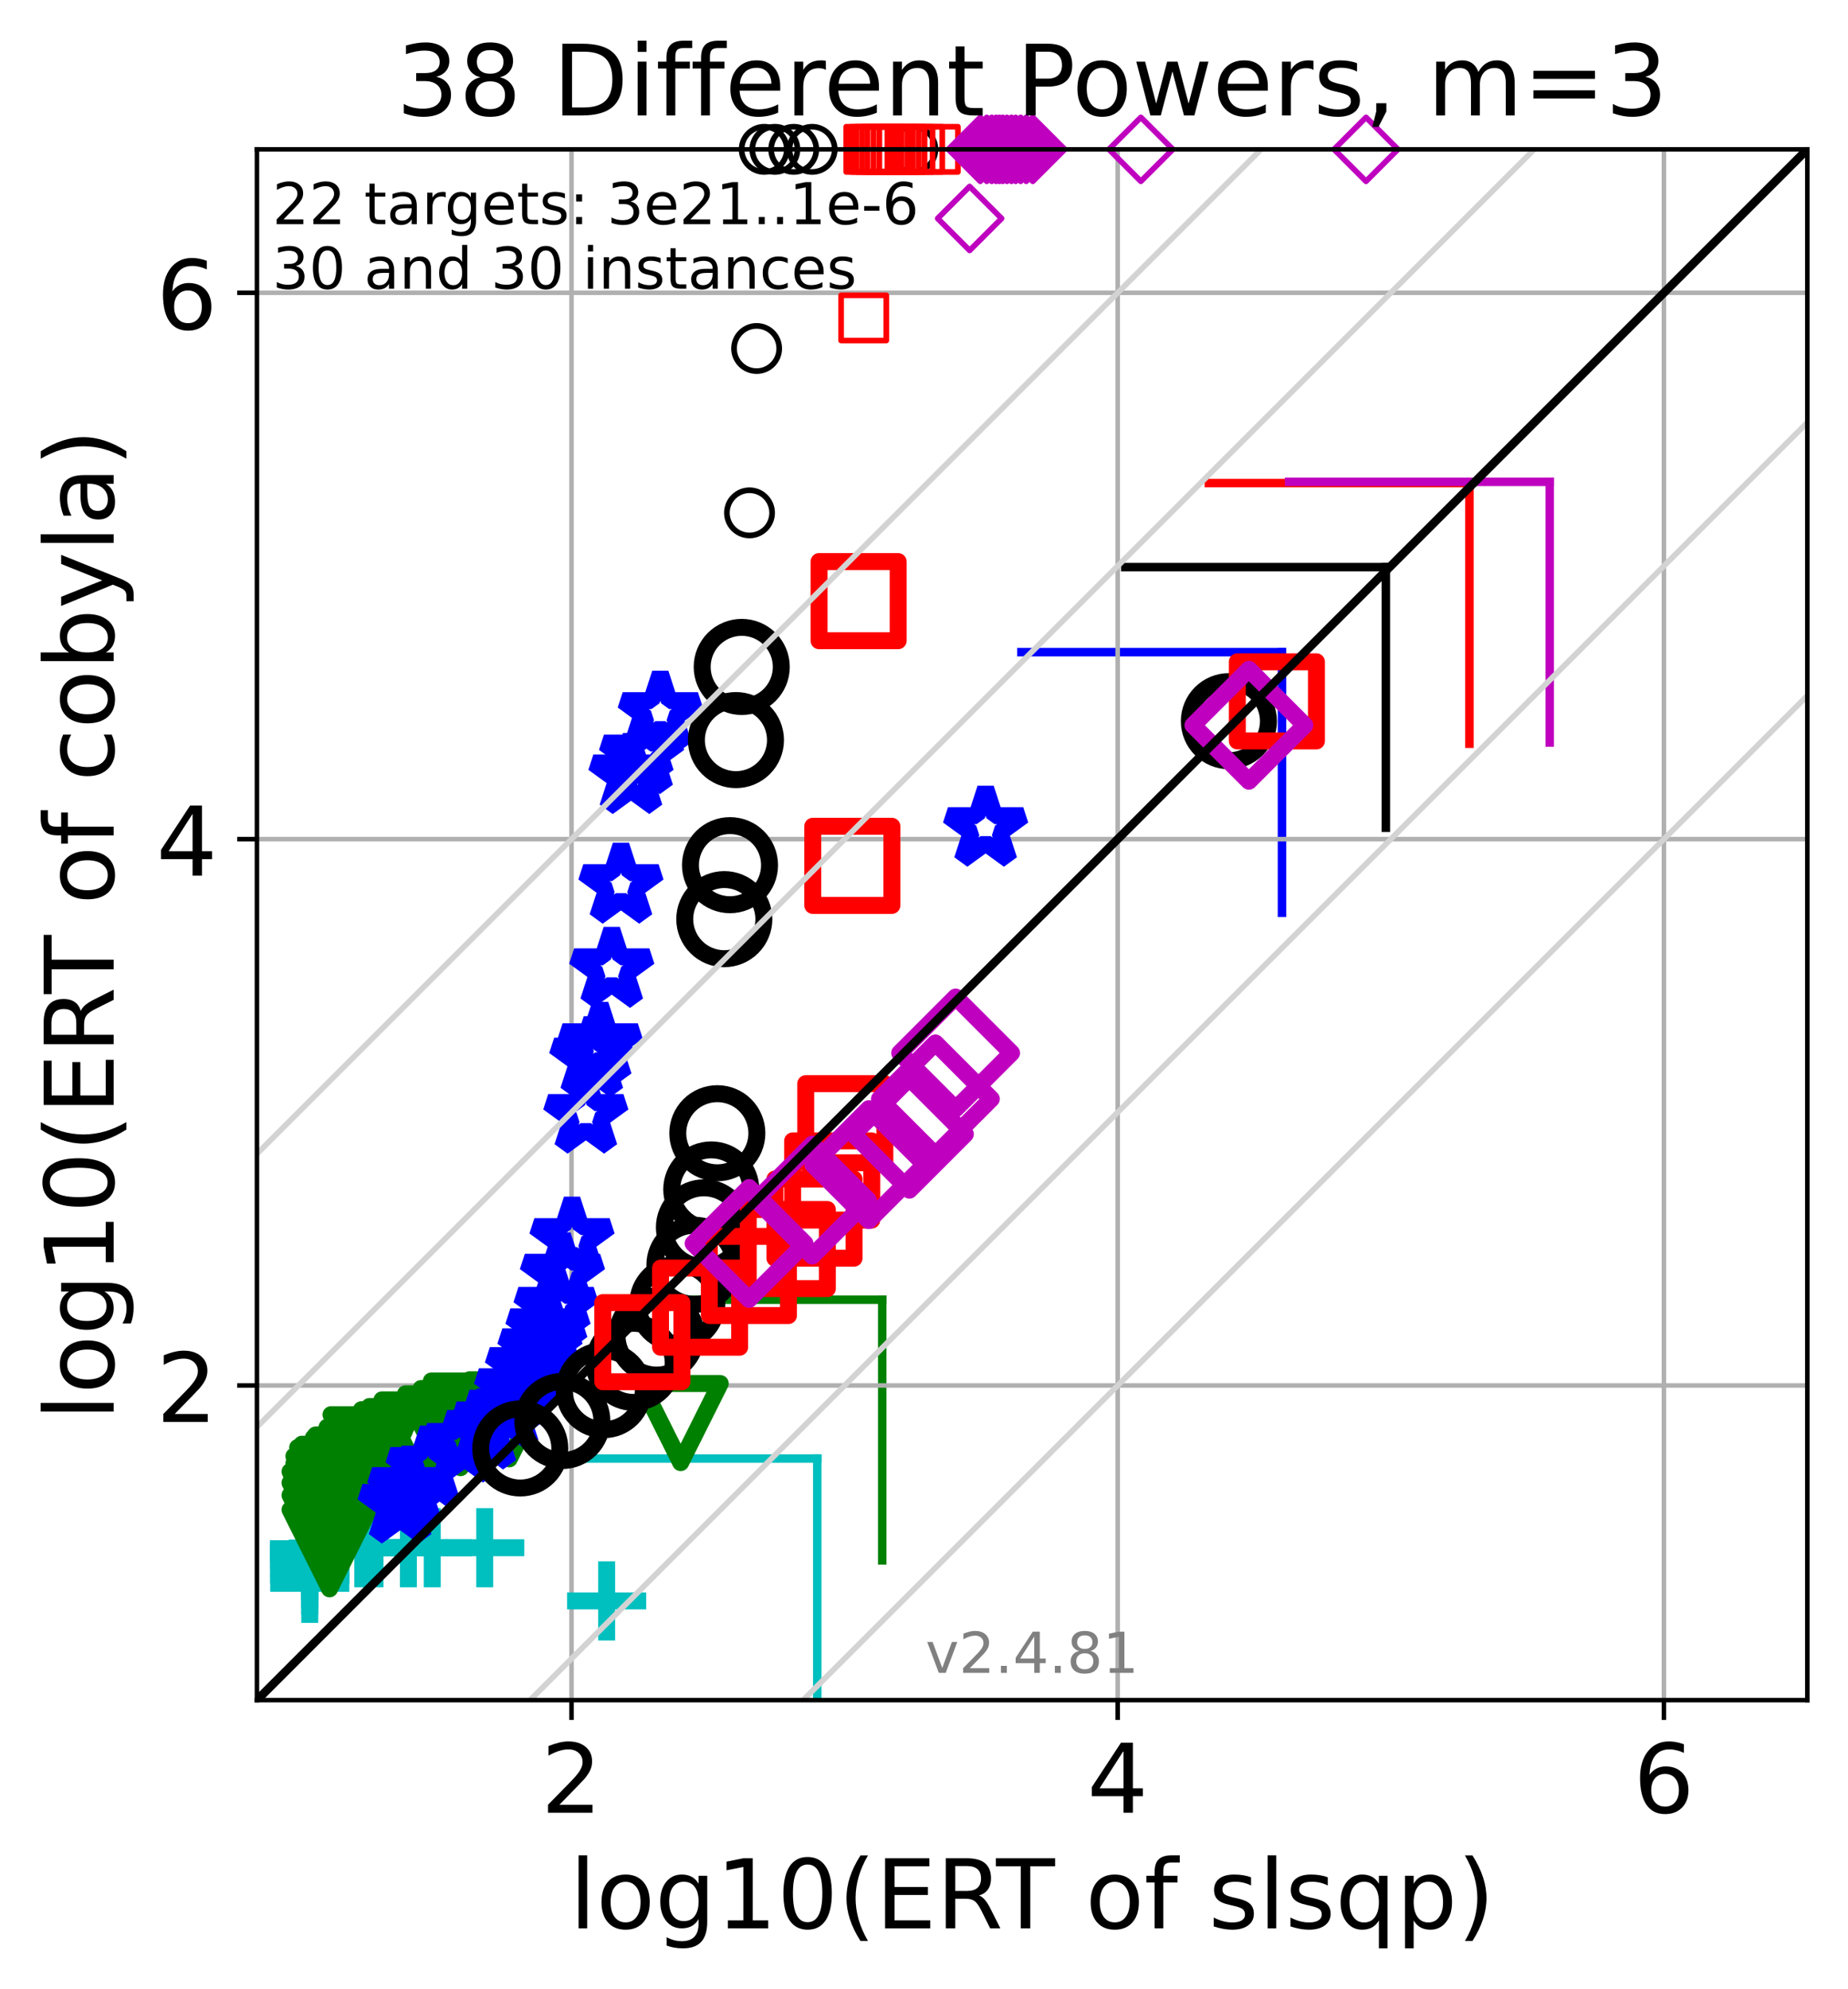 <?xml version="1.0" encoding="utf-8" standalone="no"?>
<!DOCTYPE svg PUBLIC "-//W3C//DTD SVG 1.1//EN"
  "http://www.w3.org/Graphics/SVG/1.1/DTD/svg11.dtd">
<!-- Created with matplotlib (https://matplotlib.org/) -->
<svg height="351.887pt" version="1.1" viewBox="0 0 327.029 351.887" width="327.029pt" xmlns="http://www.w3.org/2000/svg" xmlns:xlink="http://www.w3.org/1999/xlink">
 <defs>
  <style type="text/css">*{stroke-linecap:butt;stroke-linejoin:round;}</style>
 </defs>
 <g id="figure_1">
  <g id="patch_1">
   <path d="M 0 351.887 
L 327.029 351.887 
L 327.029 0 
L 0 0 
z
" style="fill:#ffffff;"/>
  </g>
  <g id="axes_1">
   <g id="patch_2">
    <path d="M 45.469 300.781 
L 319.829 300.781 
L 319.829 26.421 
L 45.469 26.421 
z
" style="fill:#ffffff;"/>
   </g>
   <g id="line2d_1">
    <path clip-path="url(#p6a9b93b76d)" d="M 144.628 300.781 
L 144.628 258.041 
" style="fill:none;stroke:#00bfbf;stroke-linecap:square;stroke-width:1.5;"/>
   </g>
   <g id="line2d_2">
    <path clip-path="url(#p6a9b93b76d)" d="M 98.512 258.041 
L 144.628 258.041 
" style="fill:none;stroke:#00bfbf;stroke-linecap:square;stroke-width:1.5;"/>
   </g>
   <g id="line2d_3">
    <path clip-path="url(#p6a9b93b76d)" d="M 156.122 276.056 
L 156.122 229.94 
" style="fill:none;stroke:#008000;stroke-linecap:square;stroke-width:1.5;"/>
   </g>
   <g id="line2d_4">
    <path clip-path="url(#p6a9b93b76d)" d="M 110.006 229.94 
L 156.122 229.94 
" style="fill:none;stroke:#008000;stroke-linecap:square;stroke-width:1.5;"/>
   </g>
   <g id="line2d_5">
    <path clip-path="url(#p6a9b93b76d)" d="M 226.864 161.489 
L 226.864 115.373 
" style="fill:none;stroke:#0000ff;stroke-linecap:square;stroke-width:1.5;"/>
   </g>
   <g id="line2d_6">
    <path clip-path="url(#p6a9b93b76d)" d="M 180.749 115.373 
L 226.864 115.373 
" style="fill:none;stroke:#0000ff;stroke-linecap:square;stroke-width:1.5;"/>
   </g>
   <g id="line2d_7">
    <path clip-path="url(#p6a9b93b76d)" d="M 245.244 146.448 
L 245.244 100.332 
" style="fill:none;stroke:#000000;stroke-linecap:square;stroke-width:1.5;"/>
   </g>
   <g id="line2d_8">
    <path clip-path="url(#p6a9b93b76d)" d="M 199.128 100.332 
L 245.244 100.332 
" style="fill:none;stroke:#000000;stroke-linecap:square;stroke-width:1.5;"/>
   </g>
   <g id="line2d_9">
    <path clip-path="url(#p6a9b93b76d)" d="M 260.035 131.582 
L 260.035 85.466 
" style="fill:none;stroke:#ff0000;stroke-linecap:square;stroke-width:1.5;"/>
   </g>
   <g id="line2d_10">
    <path clip-path="url(#p6a9b93b76d)" d="M 213.919 85.466 
L 260.035 85.466 
" style="fill:none;stroke:#ff0000;stroke-linecap:square;stroke-width:1.5;"/>
   </g>
   <g id="line2d_11">
    <path clip-path="url(#p6a9b93b76d)" d="M 274.243 131.358 
L 274.243 85.242 
" style="fill:none;stroke:#bf00bf;stroke-linecap:square;stroke-width:1.5;"/>
   </g>
   <g id="line2d_12">
    <path clip-path="url(#p6a9b93b76d)" d="M 228.127 85.242 
L 274.243 85.242 
" style="fill:none;stroke:#bf00bf;stroke-linecap:square;stroke-width:1.5;"/>
   </g>
   <g id="matplotlib.axis_1">
    <g id="xtick_1">
     <g id="line2d_13">
      <path clip-path="url(#p6a9b93b76d)" d="M 101.142 300.781 
L 101.142 26.421 
" style="fill:none;stroke:#b0b0b0;stroke-linecap:square;stroke-width:0.8;"/>
     </g>
     <g id="line2d_14">
      <defs>
       <path d="M 0 0 
L 0 3.5 
" id="ma84df864be" style="stroke:#000000;stroke-width:0.8;"/>
      </defs>
      <g>
       <use style="stroke:#000000;stroke-width:0.8;" x="101.142" xlink:href="#ma84df864be" y="300.781"/>
      </g>
     </g>
     <g id="text_1">
      <!-- 2 -->
      <g transform="translate(95.734 320.699)scale(0.17 -0.17)">
       <defs>
        <path d="M 19.188 8.297 
L 53.609 8.297 
L 53.609 0 
L 7.328 0 
L 7.328 8.297 
Q 12.938 14.109 22.625 23.891 
Q 32.328 33.688 34.812 36.531 
Q 39.547 41.844 41.422 45.531 
Q 43.312 49.219 43.312 52.781 
Q 43.312 58.594 39.234 62.25 
Q 35.156 65.922 28.609 65.922 
Q 23.969 65.922 18.812 64.312 
Q 13.672 62.703 7.812 59.422 
L 7.812 69.391 
Q 13.766 71.781 18.938 73 
Q 24.125 74.219 28.422 74.219 
Q 39.75 74.219 46.484 68.547 
Q 53.219 62.891 53.219 53.422 
Q 53.219 48.922 51.531 44.891 
Q 49.859 40.875 45.406 35.406 
Q 44.188 33.984 37.641 27.219 
Q 31.109 20.453 19.188 8.297 
z
" id="DejaVuSans-50"/>
       </defs>
       <use xlink:href="#DejaVuSans-50"/>
      </g>
     </g>
    </g>
    <g id="xtick_2">
     <g id="line2d_15">
      <path clip-path="url(#p6a9b93b76d)" d="M 197.796 300.781 
L 197.796 26.421 
" style="fill:none;stroke:#b0b0b0;stroke-linecap:square;stroke-width:0.8;"/>
     </g>
     <g id="line2d_16">
      <g>
       <use style="stroke:#000000;stroke-width:0.8;" x="197.796" xlink:href="#ma84df864be" y="300.781"/>
      </g>
     </g>
     <g id="text_2">
      <!-- 4 -->
      <g transform="translate(192.388 320.699)scale(0.17 -0.17)">
       <defs>
        <path d="M 37.797 64.312 
L 12.891 25.391 
L 37.797 25.391 
z
M 35.203 72.906 
L 47.609 72.906 
L 47.609 25.391 
L 58.016 25.391 
L 58.016 17.188 
L 47.609 17.188 
L 47.609 0 
L 37.797 0 
L 37.797 17.188 
L 4.891 17.188 
L 4.891 26.703 
z
" id="DejaVuSans-52"/>
       </defs>
       <use xlink:href="#DejaVuSans-52"/>
      </g>
     </g>
    </g>
    <g id="xtick_3">
     <g id="line2d_17">
      <path clip-path="url(#p6a9b93b76d)" d="M 294.451 300.781 
L 294.451 26.421 
" style="fill:none;stroke:#b0b0b0;stroke-linecap:square;stroke-width:0.8;"/>
     </g>
     <g id="line2d_18">
      <g>
       <use style="stroke:#000000;stroke-width:0.8;" x="294.451" xlink:href="#ma84df864be" y="300.781"/>
      </g>
     </g>
     <g id="text_3">
      <!-- 6 -->
      <g transform="translate(289.043 320.699)scale(0.17 -0.17)">
       <defs>
        <path d="M 33.016 40.375 
Q 26.375 40.375 22.484 35.828 
Q 18.609 31.297 18.609 23.391 
Q 18.609 15.531 22.484 10.953 
Q 26.375 6.391 33.016 6.391 
Q 39.656 6.391 43.531 10.953 
Q 47.406 15.531 47.406 23.391 
Q 47.406 31.297 43.531 35.828 
Q 39.656 40.375 33.016 40.375 
z
M 52.594 71.297 
L 52.594 62.312 
Q 48.875 64.062 45.094 64.984 
Q 41.312 65.922 37.594 65.922 
Q 27.828 65.922 22.672 59.328 
Q 17.531 52.734 16.797 39.406 
Q 19.672 43.656 24.016 45.922 
Q 28.375 48.188 33.594 48.188 
Q 44.578 48.188 50.953 41.516 
Q 57.328 34.859 57.328 23.391 
Q 57.328 12.156 50.688 5.359 
Q 44.047 -1.422 33.016 -1.422 
Q 20.359 -1.422 13.672 8.266 
Q 6.984 17.969 6.984 36.375 
Q 6.984 53.656 15.188 63.938 
Q 23.391 74.219 37.203 74.219 
Q 40.922 74.219 44.703 73.484 
Q 48.484 72.75 52.594 71.297 
z
" id="DejaVuSans-54"/>
       </defs>
       <use xlink:href="#DejaVuSans-54"/>
      </g>
     </g>
    </g>
    <g id="text_4">
     <!-- log10(ERT of slsqp) -->
     <g transform="translate(100.783 341.151)scale(0.17 -0.17)">
      <defs>
       <path d="M 9.422 75.984 
L 18.406 75.984 
L 18.406 0 
L 9.422 0 
z
" id="DejaVuSans-108"/>
       <path d="M 30.609 48.391 
Q 23.391 48.391 19.188 42.75 
Q 14.984 37.109 14.984 27.297 
Q 14.984 17.484 19.156 11.844 
Q 23.344 6.203 30.609 6.203 
Q 37.797 6.203 41.984 11.859 
Q 46.188 17.531 46.188 27.297 
Q 46.188 37.016 41.984 42.703 
Q 37.797 48.391 30.609 48.391 
z
M 30.609 56 
Q 42.328 56 49.016 48.375 
Q 55.719 40.766 55.719 27.297 
Q 55.719 13.875 49.016 6.219 
Q 42.328 -1.422 30.609 -1.422 
Q 18.844 -1.422 12.172 6.219 
Q 5.516 13.875 5.516 27.297 
Q 5.516 40.766 12.172 48.375 
Q 18.844 56 30.609 56 
z
" id="DejaVuSans-111"/>
       <path d="M 45.406 27.984 
Q 45.406 37.75 41.375 43.109 
Q 37.359 48.484 30.078 48.484 
Q 22.859 48.484 18.828 43.109 
Q 14.797 37.75 14.797 27.984 
Q 14.797 18.266 18.828 12.891 
Q 22.859 7.516 30.078 7.516 
Q 37.359 7.516 41.375 12.891 
Q 45.406 18.266 45.406 27.984 
z
M 54.391 6.781 
Q 54.391 -7.172 48.188 -13.984 
Q 42 -20.797 29.203 -20.797 
Q 24.469 -20.797 20.266 -20.094 
Q 16.062 -19.391 12.109 -17.922 
L 12.109 -9.188 
Q 16.062 -11.328 19.922 -12.344 
Q 23.781 -13.375 27.781 -13.375 
Q 36.625 -13.375 41.016 -8.766 
Q 45.406 -4.156 45.406 5.172 
L 45.406 9.625 
Q 42.625 4.781 38.281 2.391 
Q 33.938 0 27.875 0 
Q 17.828 0 11.672 7.656 
Q 5.516 15.328 5.516 27.984 
Q 5.516 40.672 11.672 48.328 
Q 17.828 56 27.875 56 
Q 33.938 56 38.281 53.609 
Q 42.625 51.219 45.406 46.391 
L 45.406 54.688 
L 54.391 54.688 
z
" id="DejaVuSans-103"/>
       <path d="M 12.406 8.297 
L 28.516 8.297 
L 28.516 63.922 
L 10.984 60.406 
L 10.984 69.391 
L 28.422 72.906 
L 38.281 72.906 
L 38.281 8.297 
L 54.391 8.297 
L 54.391 0 
L 12.406 0 
z
" id="DejaVuSans-49"/>
       <path d="M 31.781 66.406 
Q 24.172 66.406 20.328 58.906 
Q 16.5 51.422 16.5 36.375 
Q 16.5 21.391 20.328 13.891 
Q 24.172 6.391 31.781 6.391 
Q 39.453 6.391 43.281 13.891 
Q 47.125 21.391 47.125 36.375 
Q 47.125 51.422 43.281 58.906 
Q 39.453 66.406 31.781 66.406 
z
M 31.781 74.219 
Q 44.047 74.219 50.516 64.516 
Q 56.984 54.828 56.984 36.375 
Q 56.984 17.969 50.516 8.266 
Q 44.047 -1.422 31.781 -1.422 
Q 19.531 -1.422 13.062 8.266 
Q 6.594 17.969 6.594 36.375 
Q 6.594 54.828 13.062 64.516 
Q 19.531 74.219 31.781 74.219 
z
" id="DejaVuSans-48"/>
       <path d="M 31 75.875 
Q 24.469 64.656 21.281 53.656 
Q 18.109 42.672 18.109 31.391 
Q 18.109 20.125 21.312 9.062 
Q 24.516 -2 31 -13.188 
L 23.188 -13.188 
Q 15.875 -1.703 12.234 9.375 
Q 8.594 20.453 8.594 31.391 
Q 8.594 42.281 12.203 53.312 
Q 15.828 64.359 23.188 75.875 
z
" id="DejaVuSans-40"/>
       <path d="M 9.812 72.906 
L 55.906 72.906 
L 55.906 64.594 
L 19.672 64.594 
L 19.672 43.016 
L 54.391 43.016 
L 54.391 34.719 
L 19.672 34.719 
L 19.672 8.297 
L 56.781 8.297 
L 56.781 0 
L 9.812 0 
z
" id="DejaVuSans-69"/>
       <path d="M 44.391 34.188 
Q 47.562 33.109 50.562 29.594 
Q 53.562 26.078 56.594 19.922 
L 66.609 0 
L 56 0 
L 46.688 18.703 
Q 43.062 26.031 39.672 28.422 
Q 36.281 30.812 30.422 30.812 
L 19.672 30.812 
L 19.672 0 
L 9.812 0 
L 9.812 72.906 
L 32.078 72.906 
Q 44.578 72.906 50.734 67.672 
Q 56.891 62.453 56.891 51.906 
Q 56.891 45.016 53.688 40.469 
Q 50.484 35.938 44.391 34.188 
z
M 19.672 64.797 
L 19.672 38.922 
L 32.078 38.922 
Q 39.203 38.922 42.844 42.219 
Q 46.484 45.516 46.484 51.906 
Q 46.484 58.297 42.844 61.547 
Q 39.203 64.797 32.078 64.797 
z
" id="DejaVuSans-82"/>
       <path d="M -0.297 72.906 
L 61.375 72.906 
L 61.375 64.594 
L 35.5 64.594 
L 35.5 0 
L 25.594 0 
L 25.594 64.594 
L -0.297 64.594 
z
" id="DejaVuSans-84"/>
       <path id="DejaVuSans-32"/>
       <path d="M 37.109 75.984 
L 37.109 68.5 
L 28.516 68.5 
Q 23.688 68.5 21.797 66.547 
Q 19.922 64.594 19.922 59.516 
L 19.922 54.688 
L 34.719 54.688 
L 34.719 47.703 
L 19.922 47.703 
L 19.922 0 
L 10.891 0 
L 10.891 47.703 
L 2.297 47.703 
L 2.297 54.688 
L 10.891 54.688 
L 10.891 58.5 
Q 10.891 67.625 15.141 71.797 
Q 19.391 75.984 28.609 75.984 
z
" id="DejaVuSans-102"/>
       <path d="M 44.281 53.078 
L 44.281 44.578 
Q 40.484 46.531 36.375 47.5 
Q 32.281 48.484 27.875 48.484 
Q 21.188 48.484 17.844 46.438 
Q 14.5 44.391 14.5 40.281 
Q 14.5 37.156 16.891 35.375 
Q 19.281 33.594 26.516 31.984 
L 29.594 31.297 
Q 39.156 29.25 43.188 25.516 
Q 47.219 21.781 47.219 15.094 
Q 47.219 7.469 41.188 3.016 
Q 35.156 -1.422 24.609 -1.422 
Q 20.219 -1.422 15.453 -0.562 
Q 10.688 0.297 5.422 2 
L 5.422 11.281 
Q 10.406 8.688 15.234 7.391 
Q 20.062 6.109 24.812 6.109 
Q 31.156 6.109 34.562 8.281 
Q 37.984 10.453 37.984 14.406 
Q 37.984 18.062 35.516 20.016 
Q 33.062 21.969 24.703 23.781 
L 21.578 24.516 
Q 13.234 26.266 9.516 29.906 
Q 5.812 33.547 5.812 39.891 
Q 5.812 47.609 11.281 51.797 
Q 16.75 56 26.812 56 
Q 31.781 56 36.172 55.266 
Q 40.578 54.547 44.281 53.078 
z
" id="DejaVuSans-115"/>
       <path d="M 14.797 27.297 
Q 14.797 17.391 18.875 11.75 
Q 22.953 6.109 30.078 6.109 
Q 37.203 6.109 41.297 11.75 
Q 45.406 17.391 45.406 27.297 
Q 45.406 37.203 41.297 42.844 
Q 37.203 48.484 30.078 48.484 
Q 22.953 48.484 18.875 42.844 
Q 14.797 37.203 14.797 27.297 
z
M 45.406 8.203 
Q 42.578 3.328 38.25 0.953 
Q 33.938 -1.422 27.875 -1.422 
Q 17.969 -1.422 11.734 6.484 
Q 5.516 14.406 5.516 27.297 
Q 5.516 40.188 11.734 48.094 
Q 17.969 56 27.875 56 
Q 33.938 56 38.25 53.625 
Q 42.578 51.266 45.406 46.391 
L 45.406 54.688 
L 54.391 54.688 
L 54.391 -20.797 
L 45.406 -20.797 
z
" id="DejaVuSans-113"/>
       <path d="M 18.109 8.203 
L 18.109 -20.797 
L 9.078 -20.797 
L 9.078 54.688 
L 18.109 54.688 
L 18.109 46.391 
Q 20.953 51.266 25.266 53.625 
Q 29.594 56 35.594 56 
Q 45.562 56 51.781 48.094 
Q 58.016 40.188 58.016 27.297 
Q 58.016 14.406 51.781 6.484 
Q 45.562 -1.422 35.594 -1.422 
Q 29.594 -1.422 25.266 0.953 
Q 20.953 3.328 18.109 8.203 
z
M 48.688 27.297 
Q 48.688 37.203 44.609 42.844 
Q 40.531 48.484 33.406 48.484 
Q 26.266 48.484 22.188 42.844 
Q 18.109 37.203 18.109 27.297 
Q 18.109 17.391 22.188 11.75 
Q 26.266 6.109 33.406 6.109 
Q 40.531 6.109 44.609 11.75 
Q 48.688 17.391 48.688 27.297 
z
" id="DejaVuSans-112"/>
       <path d="M 8.016 75.875 
L 15.828 75.875 
Q 23.141 64.359 26.781 53.312 
Q 30.422 42.281 30.422 31.391 
Q 30.422 20.453 26.781 9.375 
Q 23.141 -1.703 15.828 -13.188 
L 8.016 -13.188 
Q 14.5 -2 17.703 9.062 
Q 20.906 20.125 20.906 31.391 
Q 20.906 42.672 17.703 53.656 
Q 14.5 64.656 8.016 75.875 
z
" id="DejaVuSans-41"/>
      </defs>
      <use xlink:href="#DejaVuSans-108"/>
      <use x="27.783" xlink:href="#DejaVuSans-111"/>
      <use x="88.965" xlink:href="#DejaVuSans-103"/>
      <use x="152.441" xlink:href="#DejaVuSans-49"/>
      <use x="216.064" xlink:href="#DejaVuSans-48"/>
      <use x="279.688" xlink:href="#DejaVuSans-40"/>
      <use x="318.701" xlink:href="#DejaVuSans-69"/>
      <use x="381.885" xlink:href="#DejaVuSans-82"/>
      <use x="444.117" xlink:href="#DejaVuSans-84"/>
      <use x="505.201" xlink:href="#DejaVuSans-32"/>
      <use x="536.988" xlink:href="#DejaVuSans-111"/>
      <use x="598.17" xlink:href="#DejaVuSans-102"/>
      <use x="633.375" xlink:href="#DejaVuSans-32"/>
      <use x="665.162" xlink:href="#DejaVuSans-115"/>
      <use x="717.262" xlink:href="#DejaVuSans-108"/>
      <use x="745.045" xlink:href="#DejaVuSans-115"/>
      <use x="797.145" xlink:href="#DejaVuSans-113"/>
      <use x="860.621" xlink:href="#DejaVuSans-112"/>
      <use x="924.098" xlink:href="#DejaVuSans-41"/>
     </g>
    </g>
   </g>
   <g id="matplotlib.axis_2">
    <g id="ytick_1">
     <g id="line2d_19">
      <path clip-path="url(#p6a9b93b76d)" d="M 45.469 245.108 
L 319.829 245.108 
" style="fill:none;stroke:#b0b0b0;stroke-linecap:square;stroke-width:0.8;"/>
     </g>
     <g id="line2d_20">
      <defs>
       <path d="M 0 0 
L -3.5 0 
" id="m072b6a7700" style="stroke:#000000;stroke-width:0.8;"/>
      </defs>
      <g>
       <use style="stroke:#000000;stroke-width:0.8;" x="45.469" xlink:href="#m072b6a7700" y="245.108"/>
      </g>
     </g>
     <g id="text_5">
      <!-- 2 -->
      <g transform="translate(27.653 251.567)scale(0.17 -0.17)">
       <use xlink:href="#DejaVuSans-50"/>
      </g>
     </g>
    </g>
    <g id="ytick_2">
     <g id="line2d_21">
      <path clip-path="url(#p6a9b93b76d)" d="M 45.469 148.454 
L 319.829 148.454 
" style="fill:none;stroke:#b0b0b0;stroke-linecap:square;stroke-width:0.8;"/>
     </g>
     <g id="line2d_22">
      <g>
       <use style="stroke:#000000;stroke-width:0.8;" x="45.469" xlink:href="#m072b6a7700" y="148.454"/>
      </g>
     </g>
     <g id="text_6">
      <!-- 4 -->
      <g transform="translate(27.653 154.913)scale(0.17 -0.17)">
       <use xlink:href="#DejaVuSans-52"/>
      </g>
     </g>
    </g>
    <g id="ytick_3">
     <g id="line2d_23">
      <path clip-path="url(#p6a9b93b76d)" d="M 45.469 51.799 
L 319.829 51.799 
" style="fill:none;stroke:#b0b0b0;stroke-linecap:square;stroke-width:0.8;"/>
     </g>
     <g id="line2d_24">
      <g>
       <use style="stroke:#000000;stroke-width:0.8;" x="45.469" xlink:href="#m072b6a7700" y="51.799"/>
      </g>
     </g>
     <g id="text_7">
      <!-- 6 -->
      <g transform="translate(27.653 58.258)scale(0.17 -0.17)">
       <use xlink:href="#DejaVuSans-54"/>
      </g>
     </g>
    </g>
    <g id="text_8">
     <!-- log10(ERT of cobyla) -->
     <g transform="translate(20.117 251.329)rotate(-90)scale(0.17 -0.17)">
      <defs>
       <path d="M 48.781 52.594 
L 48.781 44.188 
Q 44.969 46.297 41.141 47.344 
Q 37.312 48.391 33.406 48.391 
Q 24.656 48.391 19.812 42.844 
Q 14.984 37.312 14.984 27.297 
Q 14.984 17.281 19.812 11.734 
Q 24.656 6.203 33.406 6.203 
Q 37.312 6.203 41.141 7.25 
Q 44.969 8.297 48.781 10.406 
L 48.781 2.094 
Q 45.016 0.344 40.984 -0.531 
Q 36.969 -1.422 32.422 -1.422 
Q 20.062 -1.422 12.781 6.344 
Q 5.516 14.109 5.516 27.297 
Q 5.516 40.672 12.859 48.328 
Q 20.219 56 33.016 56 
Q 37.156 56 41.109 55.141 
Q 45.062 54.297 48.781 52.594 
z
" id="DejaVuSans-99"/>
       <path d="M 48.688 27.297 
Q 48.688 37.203 44.609 42.844 
Q 40.531 48.484 33.406 48.484 
Q 26.266 48.484 22.188 42.844 
Q 18.109 37.203 18.109 27.297 
Q 18.109 17.391 22.188 11.75 
Q 26.266 6.109 33.406 6.109 
Q 40.531 6.109 44.609 11.75 
Q 48.688 17.391 48.688 27.297 
z
M 18.109 46.391 
Q 20.953 51.266 25.266 53.625 
Q 29.594 56 35.594 56 
Q 45.562 56 51.781 48.094 
Q 58.016 40.188 58.016 27.297 
Q 58.016 14.406 51.781 6.484 
Q 45.562 -1.422 35.594 -1.422 
Q 29.594 -1.422 25.266 0.953 
Q 20.953 3.328 18.109 8.203 
L 18.109 0 
L 9.078 0 
L 9.078 75.984 
L 18.109 75.984 
z
" id="DejaVuSans-98"/>
       <path d="M 32.172 -5.078 
Q 28.375 -14.844 24.75 -17.812 
Q 21.141 -20.797 15.094 -20.797 
L 7.906 -20.797 
L 7.906 -13.281 
L 13.188 -13.281 
Q 16.891 -13.281 18.938 -11.516 
Q 21 -9.766 23.484 -3.219 
L 25.094 0.875 
L 2.984 54.688 
L 12.5 54.688 
L 29.594 11.922 
L 46.688 54.688 
L 56.203 54.688 
z
" id="DejaVuSans-121"/>
       <path d="M 34.281 27.484 
Q 23.391 27.484 19.188 25 
Q 14.984 22.516 14.984 16.5 
Q 14.984 11.719 18.141 8.906 
Q 21.297 6.109 26.703 6.109 
Q 34.188 6.109 38.703 11.406 
Q 43.219 16.703 43.219 25.484 
L 43.219 27.484 
z
M 52.203 31.203 
L 52.203 0 
L 43.219 0 
L 43.219 8.297 
Q 40.141 3.328 35.547 0.953 
Q 30.953 -1.422 24.312 -1.422 
Q 15.922 -1.422 10.953 3.297 
Q 6 8.016 6 15.922 
Q 6 25.141 12.172 29.828 
Q 18.359 34.516 30.609 34.516 
L 43.219 34.516 
L 43.219 35.406 
Q 43.219 41.609 39.141 45 
Q 35.062 48.391 27.688 48.391 
Q 23 48.391 18.547 47.266 
Q 14.109 46.141 10.016 43.891 
L 10.016 52.203 
Q 14.938 54.109 19.578 55.047 
Q 24.219 56 28.609 56 
Q 40.484 56 46.344 49.844 
Q 52.203 43.703 52.203 31.203 
z
" id="DejaVuSans-97"/>
      </defs>
      <use xlink:href="#DejaVuSans-108"/>
      <use x="27.783" xlink:href="#DejaVuSans-111"/>
      <use x="88.965" xlink:href="#DejaVuSans-103"/>
      <use x="152.441" xlink:href="#DejaVuSans-49"/>
      <use x="216.064" xlink:href="#DejaVuSans-48"/>
      <use x="279.688" xlink:href="#DejaVuSans-40"/>
      <use x="318.701" xlink:href="#DejaVuSans-69"/>
      <use x="381.885" xlink:href="#DejaVuSans-82"/>
      <use x="444.117" xlink:href="#DejaVuSans-84"/>
      <use x="505.201" xlink:href="#DejaVuSans-32"/>
      <use x="536.988" xlink:href="#DejaVuSans-111"/>
      <use x="598.17" xlink:href="#DejaVuSans-102"/>
      <use x="633.375" xlink:href="#DejaVuSans-32"/>
      <use x="665.162" xlink:href="#DejaVuSans-99"/>
      <use x="720.143" xlink:href="#DejaVuSans-111"/>
      <use x="781.324" xlink:href="#DejaVuSans-98"/>
      <use x="844.801" xlink:href="#DejaVuSans-121"/>
      <use x="903.98" xlink:href="#DejaVuSans-108"/>
      <use x="931.764" xlink:href="#DejaVuSans-97"/>
      <use x="993.043" xlink:href="#DejaVuSans-41"/>
     </g>
    </g>
   </g>
   <g id="line2d_25">
    <defs>
     <path d="M -7 0 
L 7 0 
M 0 7 
L 0 -7 
" id="m230bd15079" style="stroke:#00bfbf;stroke-width:3;"/>
    </defs>
    <g>
     <use style="fill-opacity:0;stroke:#00bfbf;stroke-width:3;" x="107.357" xlink:href="#m230bd15079" y="283.224"/>
     <use style="fill-opacity:0;stroke:#00bfbf;stroke-width:3;" x="54.815" xlink:href="#m230bd15079" y="280.112"/>
     <use style="fill-opacity:0;stroke:#00bfbf;stroke-width:3;" x="54.815" xlink:href="#m230bd15079" y="278.679"/>
     <use style="fill-opacity:0;stroke:#00bfbf;stroke-width:3;" x="54.815" xlink:href="#m230bd15079" y="277.533"/>
     <use style="fill-opacity:0;stroke:#00bfbf;stroke-width:3;" x="54.815" xlink:href="#m230bd15079" y="276.076"/>
     <use style="fill-opacity:0;stroke:#00bfbf;stroke-width:3;" x="54.815" xlink:href="#m230bd15079" y="275.652"/>
     <use style="fill-opacity:0;stroke:#00bfbf;stroke-width:3;" x="54.815" xlink:href="#m230bd15079" y="274.829"/>
     <use style="fill-opacity:0;stroke:#00bfbf;stroke-width:3;" x="54.815" xlink:href="#m230bd15079" y="274.772"/>
     <use style="fill-opacity:0;stroke:#00bfbf;stroke-width:3;" x="54.815" xlink:href="#m230bd15079" y="274.657"/>
     <use style="fill-opacity:0;stroke:#00bfbf;stroke-width:3;" x="54.815" xlink:href="#m230bd15079" y="274.037"/>
     <use style="fill-opacity:0;stroke:#00bfbf;stroke-width:3;" x="54.815" xlink:href="#m230bd15079" y="273.982"/>
     <use style="fill-opacity:0;stroke:#00bfbf;stroke-width:3;" x="54.815" xlink:href="#m230bd15079" y="273.982"/>
     <use style="fill-opacity:0;stroke:#00bfbf;stroke-width:3;" x="55.256" xlink:href="#m230bd15079" y="273.982"/>
     <use style="fill-opacity:0;stroke:#00bfbf;stroke-width:3;" x="55.687" xlink:href="#m230bd15079" y="273.982"/>
     <use style="fill-opacity:0;stroke:#00bfbf;stroke-width:3;" x="57.329" xlink:href="#m230bd15079" y="273.982"/>
     <use style="fill-opacity:0;stroke:#00bfbf;stroke-width:3;" x="58.105" xlink:href="#m230bd15079" y="273.871"/>
     <use style="fill-opacity:0;stroke:#00bfbf;stroke-width:3;" x="60.026" xlink:href="#m230bd15079" y="273.816"/>
     <use style="fill-opacity:0;stroke:#00bfbf;stroke-width:3;" x="64.197" xlink:href="#m230bd15079" y="273.816"/>
     <use style="fill-opacity:0;stroke:#00bfbf;stroke-width:3;" x="66.36" xlink:href="#m230bd15079" y="273.816"/>
     <use style="fill-opacity:0;stroke:#00bfbf;stroke-width:3;" x="72.269" xlink:href="#m230bd15079" y="273.816"/>
     <use style="fill-opacity:0;stroke:#00bfbf;stroke-width:3;" x="76.493" xlink:href="#m230bd15079" y="273.816"/>
     <use style="fill-opacity:0;stroke:#00bfbf;stroke-width:3;" x="85.781" xlink:href="#m230bd15079" y="273.816"/>
    </g>
   </g>
   <g id="line2d_26">
    <defs>
     <path d="M -0 7 
L 7 -7 
L -7 -7 
z
" id="m7efc2bc0de" style="stroke:#008000;stroke-linejoin:miter;stroke-width:3;"/>
    </defs>
    <g>
     <use style="fill-opacity:0;stroke:#008000;stroke-linejoin:miter;stroke-width:3;" x="120.454" xlink:href="#m7efc2bc0de" y="251.762"/>
     <use style="fill-opacity:0;stroke:#008000;stroke-linejoin:miter;stroke-width:3;" x="58.321" xlink:href="#m7efc2bc0de" y="274.093"/>
     <use style="fill-opacity:0;stroke:#008000;stroke-linejoin:miter;stroke-width:3;" x="58.321" xlink:href="#m7efc2bc0de" y="271.528"/>
     <use style="fill-opacity:0;stroke:#008000;stroke-linejoin:miter;stroke-width:3;" x="58.321" xlink:href="#m7efc2bc0de" y="269.332"/>
     <use style="fill-opacity:0;stroke:#008000;stroke-linejoin:miter;stroke-width:3;" x="58.321" xlink:href="#m7efc2bc0de" y="267.343"/>
     <use style="fill-opacity:0;stroke:#008000;stroke-linejoin:miter;stroke-width:3;" x="59.009" xlink:href="#m7efc2bc0de" y="265.901"/>
     <use style="fill-opacity:0;stroke:#008000;stroke-linejoin:miter;stroke-width:3;" x="59.009" xlink:href="#m7efc2bc0de" y="264.622"/>
     <use style="fill-opacity:0;stroke:#008000;stroke-linejoin:miter;stroke-width:3;" x="59.676" xlink:href="#m7efc2bc0de" y="264.375"/>
     <use style="fill-opacity:0;stroke:#008000;stroke-linejoin:miter;stroke-width:3;" x="59.676" xlink:href="#m7efc2bc0de" y="263.084"/>
     <use style="fill-opacity:0;stroke:#008000;stroke-linejoin:miter;stroke-width:3;" x="60.419" xlink:href="#m7efc2bc0de" y="262.499"/>
     <use style="fill-opacity:0;stroke:#008000;stroke-linejoin:miter;stroke-width:3;" x="62.459" xlink:href="#m7efc2bc0de" y="261.346"/>
     <use style="fill-opacity:0;stroke:#008000;stroke-linejoin:miter;stroke-width:3;" x="62.853" xlink:href="#m7efc2bc0de" y="260.866"/>
     <use style="fill-opacity:0;stroke:#008000;stroke-linejoin:miter;stroke-width:3;" x="64.52" xlink:href="#m7efc2bc0de" y="260.281"/>
     <use style="fill-opacity:0;stroke:#008000;stroke-linejoin:miter;stroke-width:3;" x="64.877" xlink:href="#m7efc2bc0de" y="259.489"/>
     <use style="fill-opacity:0;stroke:#008000;stroke-linejoin:miter;stroke-width:3;" x="65.574" xlink:href="#m7efc2bc0de" y="257.278"/>
     <use style="fill-opacity:0;stroke:#008000;stroke-linejoin:miter;stroke-width:3;" x="70.955" xlink:href="#m7efc2bc0de" y="256.397"/>
     <use style="fill-opacity:0;stroke:#008000;stroke-linejoin:miter;stroke-width:3;" x="72.379" xlink:href="#m7efc2bc0de" y="255.83"/>
     <use style="fill-opacity:0;stroke:#008000;stroke-linejoin:miter;stroke-width:3;" x="74.599" xlink:href="#m7efc2bc0de" y="254.651"/>
     <use style="fill-opacity:0;stroke:#008000;stroke-linejoin:miter;stroke-width:3;" x="78.765" xlink:href="#m7efc2bc0de" y="253.577"/>
     <use style="fill-opacity:0;stroke:#008000;stroke-linejoin:miter;stroke-width:3;" x="81.504" xlink:href="#m7efc2bc0de" y="252.655"/>
     <use style="fill-opacity:0;stroke:#008000;stroke-linejoin:miter;stroke-width:3;" x="83.331" xlink:href="#m7efc2bc0de" y="251.315"/>
     <use style="fill-opacity:0;stroke:#008000;stroke-linejoin:miter;stroke-width:3;" x="90.127" xlink:href="#m7efc2bc0de" y="251.091"/>
    </g>
   </g>
   <g id="line2d_27">
    <defs>
     <path d="M 0 -7 
L -1.572 -2.163 
L -6.657 -2.163 
L -2.543 0.826 
L -4.114 5.663 
L -0 2.674 
L 4.114 5.663 
L 2.543 0.826 
L 6.657 -2.163 
L 1.572 -2.163 
z
" id="m29ef607123" style="stroke:#0000ff;stroke-linejoin:bevel;stroke-width:3;"/>
    </defs>
    <g>
     <use style="fill-opacity:0;stroke:#0000ff;stroke-linejoin:bevel;stroke-width:3;" x="174.419" xlink:href="#m29ef607123" y="146.463"/>
     <use style="fill-opacity:0;stroke:#0000ff;stroke-linejoin:bevel;stroke-width:3;" x="70.807" xlink:href="#m29ef607123" y="266.204"/>
     <use style="fill-opacity:0;stroke:#0000ff;stroke-linejoin:bevel;stroke-width:3;" x="72.516" xlink:href="#m29ef607123" y="263.216"/>
     <use style="fill-opacity:0;stroke:#0000ff;stroke-linejoin:bevel;stroke-width:3;" x="75.756" xlink:href="#m29ef607123" y="259.656"/>
     <use style="fill-opacity:0;stroke:#0000ff;stroke-linejoin:bevel;stroke-width:3;" x="82.24" xlink:href="#m29ef607123" y="255.414"/>
     <use style="fill-opacity:0;stroke:#0000ff;stroke-linejoin:bevel;stroke-width:3;" x="85.795" xlink:href="#m29ef607123" y="253.1"/>
     <use style="fill-opacity:0;stroke:#0000ff;stroke-linejoin:bevel;stroke-width:3;" x="89.745" xlink:href="#m29ef607123" y="249.531"/>
     <use style="fill-opacity:0;stroke:#0000ff;stroke-linejoin:bevel;stroke-width:3;" x="91.411" xlink:href="#m29ef607123" y="245.733"/>
     <use style="fill-opacity:0;stroke:#0000ff;stroke-linejoin:bevel;stroke-width:3;" x="93.344" xlink:href="#m29ef607123" y="241.981"/>
     <use style="fill-opacity:0;stroke:#0000ff;stroke-linejoin:bevel;stroke-width:3;" x="95.556" xlink:href="#m29ef607123" y="238.675"/>
     <use style="fill-opacity:0;stroke:#0000ff;stroke-linejoin:bevel;stroke-width:3;" x="96.977" xlink:href="#m29ef607123" y="235.131"/>
     <use style="fill-opacity:0;stroke:#0000ff;stroke-linejoin:bevel;stroke-width:3;" x="98.403" xlink:href="#m29ef607123" y="231.337"/>
     <use style="fill-opacity:0;stroke:#0000ff;stroke-linejoin:bevel;stroke-width:3;" x="99.536" xlink:href="#m29ef607123" y="225.472"/>
     <use style="fill-opacity:0;stroke:#0000ff;stroke-linejoin:bevel;stroke-width:3;" x="101.226" xlink:href="#m29ef607123" y="219.17"/>
     <use style="fill-opacity:0;stroke:#0000ff;stroke-linejoin:bevel;stroke-width:3;" x="103.67" xlink:href="#m29ef607123" y="197.225"/>
     <use style="fill-opacity:0;stroke:#0000ff;stroke-linejoin:bevel;stroke-width:3;" x="104.728" xlink:href="#m29ef607123" y="187.245"/>
     <use style="fill-opacity:0;stroke:#0000ff;stroke-linejoin:bevel;stroke-width:3;" x="106.208" xlink:href="#m29ef607123" y="184.708"/>
     <use style="fill-opacity:0;stroke:#0000ff;stroke-linejoin:bevel;stroke-width:3;" x="108.259" xlink:href="#m29ef607123" y="171.442"/>
     <use style="fill-opacity:0;stroke:#0000ff;stroke-linejoin:bevel;stroke-width:3;" x="109.884" xlink:href="#m29ef607123" y="156.545"/>
     <use style="fill-opacity:0;stroke:#0000ff;stroke-linejoin:bevel;stroke-width:3;" x="111.661" xlink:href="#m29ef607123" y="137.145"/>
     <use style="fill-opacity:0;stroke:#0000ff;stroke-linejoin:bevel;stroke-width:3;" x="113.537" xlink:href="#m29ef607123" y="133.619"/>
     <use style="fill-opacity:0;stroke:#0000ff;stroke-linejoin:bevel;stroke-width:3;" x="116.85" xlink:href="#m29ef607123" y="126.122"/>
    </g>
   </g>
   <g id="line2d_28">
    <defs>
     <path d="M 0 7 
C 1.856 7 3.637 6.262 4.95 4.95 
C 6.262 3.637 7 1.856 7 0 
C 7 -1.856 6.262 -3.637 4.95 -4.95 
C 3.637 -6.262 1.856 -7 0 -7 
C -1.856 -7 -3.637 -6.262 -4.95 -4.95 
C -6.262 -3.637 -7 -1.856 -7 0 
C -7 1.856 -6.262 3.637 -4.95 4.95 
C -3.637 6.262 -1.856 7 0 7 
z
" id="m155d36b259" style="stroke:#000000;stroke-width:3;"/>
    </defs>
    <g>
     <use style="fill-opacity:0;stroke:#000000;stroke-width:3;" x="217.468" xlink:href="#m155d36b259" y="127.587"/>
     <use style="fill-opacity:0;stroke:#000000;stroke-width:3;" x="92.068" xlink:href="#m155d36b259" y="256.254"/>
     <use style="fill-opacity:0;stroke:#000000;stroke-width:3;" x="99.513" xlink:href="#m155d36b259" y="251.39"/>
     <use style="fill-opacity:0;stroke:#000000;stroke-width:3;" x="106.841" xlink:href="#m155d36b259" y="245.936"/>
     <use style="fill-opacity:0;stroke:#000000;stroke-width:3;" x="112.134" xlink:href="#m155d36b259" y="241.108"/>
     <use style="fill-opacity:0;stroke:#000000;stroke-width:3;" x="116.191" xlink:href="#m155d36b259" y="236.274"/>
     <use style="fill-opacity:0;stroke:#000000;stroke-width:3;" x="119.86" xlink:href="#m155d36b259" y="230.652"/>
     <use style="fill-opacity:0;stroke:#000000;stroke-width:3;" x="122.891" xlink:href="#m155d36b259" y="223.76"/>
     <use style="fill-opacity:0;stroke:#000000;stroke-width:3;" x="124.57" xlink:href="#m155d36b259" y="217.137"/>
     <use style="fill-opacity:0;stroke:#000000;stroke-width:3;" x="125.871" xlink:href="#m155d36b259" y="210.428"/>
     <use style="fill-opacity:0;stroke:#000000;stroke-width:3;" x="126.94" xlink:href="#m155d36b259" y="200.485"/>
     <use style="fill-opacity:0;stroke:#000000;stroke-width:3;" x="128.176" xlink:href="#m155d36b259" y="162.61"/>
     <use style="fill-opacity:0;stroke:#000000;stroke-width:3;" x="129.183" xlink:href="#m155d36b259" y="153.06"/>
     <use style="fill-opacity:0;stroke:#000000;stroke-width:3;" x="130.236" xlink:href="#m155d36b259" y="130.933"/>
     <use style="fill-opacity:0;stroke:#000000;stroke-width:3;" x="131.26" xlink:href="#m155d36b259" y="117.989"/>
    </g>
   </g>
   <g id="line2d_29">
    <defs>
     <path d="M 0 4 
C 1.061 4 2.078 3.579 2.828 2.828 
C 3.579 2.078 4 1.061 4 0 
C 4 -1.061 3.579 -2.078 2.828 -2.828 
C 2.078 -3.579 1.061 -4 0 -4 
C -1.061 -4 -2.078 -3.579 -2.828 -2.828 
C -3.579 -2.078 -4 -1.061 -4 0 
C -4 1.061 -3.579 2.078 -2.828 2.828 
C -2.078 3.579 -1.061 4 0 4 
z
" id="mf2b3015cdf" style="stroke:#000000;"/>
    </defs>
    <g>
     <use style="fill-opacity:0;stroke:#000000;" x="132.635" xlink:href="#mf2b3015cdf" y="90.732"/>
     <use style="fill-opacity:0;stroke:#000000;" x="133.895" xlink:href="#mf2b3015cdf" y="61.656"/>
    </g>
   </g>
   <g id="line2d_30">
    <g>
     <use style="fill-opacity:0;stroke:#000000;" x="135.239" xlink:href="#mf2b3015cdf" y="26.421"/>
     <use style="fill-opacity:0;stroke:#000000;" x="137.125" xlink:href="#mf2b3015cdf" y="26.421"/>
     <use style="fill-opacity:0;stroke:#000000;" x="140.459" xlink:href="#mf2b3015cdf" y="26.421"/>
     <use style="fill-opacity:0;stroke:#000000;" x="143.716" xlink:href="#mf2b3015cdf" y="26.421"/>
     <use style="fill-opacity:0;stroke:#000000;" x="161.541" xlink:href="#mf2b3015cdf" y="26.421"/>
    </g>
   </g>
   <g id="line2d_31">
    <defs>
     <path d="M -7 7 
L 7 7 
L 7 -7 
L -7 -7 
z
" id="me6c49e7b37" style="stroke:#ff0000;stroke-linejoin:miter;stroke-width:3;"/>
    </defs>
    <g>
     <use style="fill-opacity:0;stroke:#ff0000;stroke-linejoin:miter;stroke-width:3;" x="225.964" xlink:href="#me6c49e7b37" y="124.083"/>
     <use style="fill-opacity:0;stroke:#ff0000;stroke-linejoin:miter;stroke-width:3;" x="113.672" xlink:href="#me6c49e7b37" y="237.455"/>
     <use style="fill-opacity:0;stroke:#ff0000;stroke-linejoin:miter;stroke-width:3;" x="123.892" xlink:href="#me6c49e7b37" y="231.345"/>
     <use style="fill-opacity:0;stroke:#ff0000;stroke-linejoin:miter;stroke-width:3;" x="132.529" xlink:href="#me6c49e7b37" y="225.738"/>
     <use style="fill-opacity:0;stroke:#ff0000;stroke-linejoin:miter;stroke-width:3;" x="139.409" xlink:href="#me6c49e7b37" y="220.982"/>
     <use style="fill-opacity:0;stroke:#ff0000;stroke-linejoin:miter;stroke-width:3;" x="144.134" xlink:href="#me6c49e7b37" y="215.594"/>
     <use style="fill-opacity:0;stroke:#ff0000;stroke-linejoin:miter;stroke-width:3;" x="147.264" xlink:href="#me6c49e7b37" y="208.846"/>
     <use style="fill-opacity:0;stroke:#ff0000;stroke-linejoin:miter;stroke-width:3;" x="149.586" xlink:href="#me6c49e7b37" y="198.718"/>
     <use style="fill-opacity:0;stroke:#ff0000;stroke-linejoin:miter;stroke-width:3;" x="150.83" xlink:href="#me6c49e7b37" y="153.181"/>
     <use style="fill-opacity:0;stroke:#ff0000;stroke-linejoin:miter;stroke-width:3;" x="151.944" xlink:href="#me6c49e7b37" y="106.354"/>
    </g>
   </g>
   <g id="line2d_32">
    <defs>
     <path d="M -4 4 
L 4 4 
L 4 -4 
L -4 -4 
z
" id="m5cfd41ada0" style="stroke:#ff0000;stroke-linejoin:miter;"/>
    </defs>
    <g>
     <use style="fill-opacity:0;stroke:#ff0000;stroke-linejoin:miter;" x="152.843" xlink:href="#m5cfd41ada0" y="56.249"/>
    </g>
   </g>
   <g id="line2d_33">
    <g>
     <use style="fill-opacity:0;stroke:#ff0000;stroke-linejoin:miter;" x="153.749" xlink:href="#m5cfd41ada0" y="26.421"/>
     <use style="fill-opacity:0;stroke:#ff0000;stroke-linejoin:miter;" x="154.634" xlink:href="#m5cfd41ada0" y="26.421"/>
     <use style="fill-opacity:0;stroke:#ff0000;stroke-linejoin:miter;" x="155.544" xlink:href="#m5cfd41ada0" y="26.421"/>
     <use style="fill-opacity:0;stroke:#ff0000;stroke-linejoin:miter;" x="156.54" xlink:href="#m5cfd41ada0" y="26.421"/>
     <use style="fill-opacity:0;stroke:#ff0000;stroke-linejoin:miter;" x="157.528" xlink:href="#m5cfd41ada0" y="26.421"/>
     <use style="fill-opacity:0;stroke:#ff0000;stroke-linejoin:miter;" x="158.588" xlink:href="#m5cfd41ada0" y="26.421"/>
     <use style="fill-opacity:0;stroke:#ff0000;stroke-linejoin:miter;" x="159.614" xlink:href="#m5cfd41ada0" y="26.421"/>
     <use style="fill-opacity:0;stroke:#ff0000;stroke-linejoin:miter;" x="161.033" xlink:href="#m5cfd41ada0" y="26.421"/>
     <use style="fill-opacity:0;stroke:#ff0000;stroke-linejoin:miter;" x="162.749" xlink:href="#m5cfd41ada0" y="26.421"/>
     <use style="fill-opacity:0;stroke:#ff0000;stroke-linejoin:miter;" x="165.517" xlink:href="#m5cfd41ada0" y="26.421"/>
     <use style="fill-opacity:0;stroke:#ff0000;stroke-linejoin:miter;" x="180.127" xlink:href="#m5cfd41ada0" y="26.421"/>
    </g>
   </g>
   <g id="line2d_34">
    <defs>
     <path d="M -0 9.899 
L 9.899 0 
L 0 -9.899 
L -9.899 -0 
z
" id="mbd5d674a75" style="stroke:#bf00bf;stroke-linejoin:miter;stroke-width:3;"/>
    </defs>
    <g>
     <use style="fill-opacity:0;stroke:#bf00bf;stroke-linejoin:miter;stroke-width:3;" x="221.01" xlink:href="#mbd5d674a75" y="128.311"/>
     <use style="fill-opacity:0;stroke:#bf00bf;stroke-linejoin:miter;stroke-width:3;" x="132.558" xlink:href="#mbd5d674a75" y="219.987"/>
     <use style="fill-opacity:0;stroke:#bf00bf;stroke-linejoin:miter;stroke-width:3;" x="143.74" xlink:href="#mbd5d674a75" y="212.315"/>
     <use style="fill-opacity:0;stroke:#bf00bf;stroke-linejoin:miter;stroke-width:3;" x="153.742" xlink:href="#mbd5d674a75" y="206.041"/>
     <use style="fill-opacity:0;stroke:#bf00bf;stroke-linejoin:miter;stroke-width:3;" x="160.934" xlink:href="#mbd5d674a75" y="200.655"/>
     <use style="fill-opacity:0;stroke:#bf00bf;stroke-linejoin:miter;stroke-width:3;" x="165.531" xlink:href="#mbd5d674a75" y="194.414"/>
     <use style="fill-opacity:0;stroke:#bf00bf;stroke-linejoin:miter;stroke-width:3;" x="169.112" xlink:href="#mbd5d674a75" y="186.29"/>
    </g>
   </g>
   <g id="line2d_35">
    <defs>
     <path d="M -0 5.657 
L 5.657 0 
L 0 -5.657 
L -5.657 -0 
z
" id="m2cf9ae9256" style="stroke:#bf00bf;stroke-linejoin:miter;"/>
    </defs>
    <g>
     <use style="fill-opacity:0;stroke:#bf00bf;stroke-linejoin:miter;" x="171.588" xlink:href="#m2cf9ae9256" y="38.65"/>
    </g>
   </g>
   <g id="line2d_36">
    <g>
     <use style="fill-opacity:0;stroke:#bf00bf;stroke-linejoin:miter;" x="173.474" xlink:href="#m2cf9ae9256" y="26.421"/>
     <use style="fill-opacity:0;stroke:#bf00bf;stroke-linejoin:miter;" x="174.618" xlink:href="#m2cf9ae9256" y="26.421"/>
     <use style="fill-opacity:0;stroke:#bf00bf;stroke-linejoin:miter;" x="175.498" xlink:href="#m2cf9ae9256" y="26.421"/>
     <use style="fill-opacity:0;stroke:#bf00bf;stroke-linejoin:miter;" x="176.255" xlink:href="#m2cf9ae9256" y="26.421"/>
     <use style="fill-opacity:0;stroke:#bf00bf;stroke-linejoin:miter;" x="176.842" xlink:href="#m2cf9ae9256" y="26.421"/>
     <use style="fill-opacity:0;stroke:#bf00bf;stroke-linejoin:miter;" x="177.442" xlink:href="#m2cf9ae9256" y="26.421"/>
     <use style="fill-opacity:0;stroke:#bf00bf;stroke-linejoin:miter;" x="178.187" xlink:href="#m2cf9ae9256" y="26.421"/>
     <use style="fill-opacity:0;stroke:#bf00bf;stroke-linejoin:miter;" x="178.989" xlink:href="#m2cf9ae9256" y="26.421"/>
     <use style="fill-opacity:0;stroke:#bf00bf;stroke-linejoin:miter;" x="179.732" xlink:href="#m2cf9ae9256" y="26.421"/>
     <use style="fill-opacity:0;stroke:#bf00bf;stroke-linejoin:miter;" x="180.62" xlink:href="#m2cf9ae9256" y="26.421"/>
     <use style="fill-opacity:0;stroke:#bf00bf;stroke-linejoin:miter;" x="181.601" xlink:href="#m2cf9ae9256" y="26.421"/>
     <use style="fill-opacity:0;stroke:#bf00bf;stroke-linejoin:miter;" x="182.768" xlink:href="#m2cf9ae9256" y="26.421"/>
     <use style="fill-opacity:0;stroke:#bf00bf;stroke-linejoin:miter;" x="201.892" xlink:href="#m2cf9ae9256" y="26.421"/>
     <use style="fill-opacity:0;stroke:#bf00bf;stroke-linejoin:miter;" x="241.734" xlink:href="#m2cf9ae9256" y="26.421"/>
    </g>
   </g>
   <g id="line2d_37">
    <path clip-path="url(#p6a9b93b76d)" d="M 45.469 300.781 
L 319.829 26.421 
" style="fill:none;stroke:#000000;stroke-linecap:square;stroke-width:1.5;"/>
   </g>
   <g id="line2d_38">
    <path clip-path="url(#p6a9b93b76d)" d="M 93.796 300.781 
L 328.029 66.549 
" style="fill:none;stroke:#d3d3d3;stroke-linecap:square;"/>
   </g>
   <g id="line2d_39">
    <path clip-path="url(#p6a9b93b76d)" d="M 142.124 300.781 
L 328.029 114.876 
" style="fill:none;stroke:#d3d3d3;stroke-linecap:square;"/>
   </g>
   <g id="line2d_40">
    <path clip-path="url(#p6a9b93b76d)" d="M 45.469 252.454 
L 298.923 -1 
" style="fill:none;stroke:#d3d3d3;stroke-linecap:square;"/>
   </g>
   <g id="line2d_41">
    <path clip-path="url(#p6a9b93b76d)" d="M 45.469 204.127 
L 250.596 -1 
" style="fill:none;stroke:#d3d3d3;stroke-linecap:square;"/>
   </g>
   <g id="patch_3">
    <path d="M 45.469 300.781 
L 45.469 26.421 
" style="fill:none;stroke:#000000;stroke-linecap:square;stroke-linejoin:miter;stroke-width:0.8;"/>
   </g>
   <g id="patch_4">
    <path d="M 319.829 300.781 
L 319.829 26.421 
" style="fill:none;stroke:#000000;stroke-linecap:square;stroke-linejoin:miter;stroke-width:0.8;"/>
   </g>
   <g id="patch_5">
    <path d="M 45.469 300.781 
L 319.829 300.781 
" style="fill:none;stroke:#000000;stroke-linecap:square;stroke-linejoin:miter;stroke-width:0.8;"/>
   </g>
   <g id="patch_6">
    <path d="M 45.469 26.421 
L 319.829 26.421 
" style="fill:none;stroke:#000000;stroke-linecap:square;stroke-linejoin:miter;stroke-width:0.8;"/>
   </g>
   <g id="text_9">
    <!-- 22 targets: 3e21..1e-6 -->
    <g transform="translate(48.213 39.659)scale(0.102 -0.102)">
     <defs>
      <path d="M 18.312 70.219 
L 18.312 54.688 
L 36.812 54.688 
L 36.812 47.703 
L 18.312 47.703 
L 18.312 18.016 
Q 18.312 11.328 20.141 9.422 
Q 21.969 7.516 27.594 7.516 
L 36.812 7.516 
L 36.812 0 
L 27.594 0 
Q 17.188 0 13.234 3.875 
Q 9.281 7.766 9.281 18.016 
L 9.281 47.703 
L 2.688 47.703 
L 2.688 54.688 
L 9.281 54.688 
L 9.281 70.219 
z
" id="DejaVuSans-116"/>
      <path d="M 41.109 46.297 
Q 39.594 47.172 37.812 47.578 
Q 36.031 48 33.891 48 
Q 26.266 48 22.188 43.047 
Q 18.109 38.094 18.109 28.812 
L 18.109 0 
L 9.078 0 
L 9.078 54.688 
L 18.109 54.688 
L 18.109 46.188 
Q 20.953 51.172 25.484 53.578 
Q 30.031 56 36.531 56 
Q 37.453 56 38.578 55.875 
Q 39.703 55.766 41.062 55.516 
z
" id="DejaVuSans-114"/>
      <path d="M 56.203 29.594 
L 56.203 25.203 
L 14.891 25.203 
Q 15.484 15.922 20.484 11.062 
Q 25.484 6.203 34.422 6.203 
Q 39.594 6.203 44.453 7.469 
Q 49.312 8.734 54.109 11.281 
L 54.109 2.781 
Q 49.266 0.734 44.188 -0.344 
Q 39.109 -1.422 33.891 -1.422 
Q 20.797 -1.422 13.156 6.188 
Q 5.516 13.812 5.516 26.812 
Q 5.516 40.234 12.766 48.109 
Q 20.016 56 32.328 56 
Q 43.359 56 49.781 48.891 
Q 56.203 41.797 56.203 29.594 
z
M 47.219 32.234 
Q 47.125 39.594 43.094 43.984 
Q 39.062 48.391 32.422 48.391 
Q 24.906 48.391 20.391 44.141 
Q 15.875 39.891 15.188 32.172 
z
" id="DejaVuSans-101"/>
      <path d="M 11.719 12.406 
L 22.016 12.406 
L 22.016 0 
L 11.719 0 
z
M 11.719 51.703 
L 22.016 51.703 
L 22.016 39.312 
L 11.719 39.312 
z
" id="DejaVuSans-58"/>
      <path d="M 40.578 39.312 
Q 47.656 37.797 51.625 33 
Q 55.609 28.219 55.609 21.188 
Q 55.609 10.406 48.188 4.484 
Q 40.766 -1.422 27.094 -1.422 
Q 22.516 -1.422 17.656 -0.516 
Q 12.797 0.391 7.625 2.203 
L 7.625 11.719 
Q 11.719 9.328 16.594 8.109 
Q 21.484 6.891 26.812 6.891 
Q 36.078 6.891 40.938 10.547 
Q 45.797 14.203 45.797 21.188 
Q 45.797 27.641 41.281 31.266 
Q 36.766 34.906 28.719 34.906 
L 20.219 34.906 
L 20.219 43.016 
L 29.109 43.016 
Q 36.375 43.016 40.234 45.922 
Q 44.094 48.828 44.094 54.297 
Q 44.094 59.906 40.109 62.906 
Q 36.141 65.922 28.719 65.922 
Q 24.656 65.922 20.016 65.031 
Q 15.375 64.156 9.812 62.312 
L 9.812 71.094 
Q 15.438 72.656 20.344 73.438 
Q 25.25 74.219 29.594 74.219 
Q 40.828 74.219 47.359 69.109 
Q 53.906 64.016 53.906 55.328 
Q 53.906 49.266 50.438 45.094 
Q 46.969 40.922 40.578 39.312 
z
" id="DejaVuSans-51"/>
      <path d="M 10.688 12.406 
L 21 12.406 
L 21 0 
L 10.688 0 
z
" id="DejaVuSans-46"/>
      <path d="M 4.891 31.391 
L 31.203 31.391 
L 31.203 23.391 
L 4.891 23.391 
z
" id="DejaVuSans-45"/>
     </defs>
     <use xlink:href="#DejaVuSans-50"/>
     <use x="63.623" xlink:href="#DejaVuSans-50"/>
     <use x="127.246" xlink:href="#DejaVuSans-32"/>
     <use x="159.033" xlink:href="#DejaVuSans-116"/>
     <use x="198.242" xlink:href="#DejaVuSans-97"/>
     <use x="259.521" xlink:href="#DejaVuSans-114"/>
     <use x="298.885" xlink:href="#DejaVuSans-103"/>
     <use x="362.361" xlink:href="#DejaVuSans-101"/>
     <use x="423.885" xlink:href="#DejaVuSans-116"/>
     <use x="463.094" xlink:href="#DejaVuSans-115"/>
     <use x="515.193" xlink:href="#DejaVuSans-58"/>
     <use x="548.885" xlink:href="#DejaVuSans-32"/>
     <use x="580.672" xlink:href="#DejaVuSans-51"/>
     <use x="644.295" xlink:href="#DejaVuSans-101"/>
     <use x="705.818" xlink:href="#DejaVuSans-50"/>
     <use x="769.441" xlink:href="#DejaVuSans-49"/>
     <use x="833.064" xlink:href="#DejaVuSans-46"/>
     <use x="864.852" xlink:href="#DejaVuSans-46"/>
     <use x="896.639" xlink:href="#DejaVuSans-49"/>
     <use x="960.262" xlink:href="#DejaVuSans-101"/>
     <use x="1021.785" xlink:href="#DejaVuSans-45"/>
     <use x="1057.869" xlink:href="#DejaVuSans-54"/>
    </g>
    <!-- 30 and 30 instances -->
    <g transform="translate(48.213 51.081)scale(0.102 -0.102)">
     <defs>
      <path d="M 54.891 33.016 
L 54.891 0 
L 45.906 0 
L 45.906 32.719 
Q 45.906 40.484 42.875 44.328 
Q 39.844 48.188 33.797 48.188 
Q 26.516 48.188 22.312 43.547 
Q 18.109 38.922 18.109 30.906 
L 18.109 0 
L 9.078 0 
L 9.078 54.688 
L 18.109 54.688 
L 18.109 46.188 
Q 21.344 51.125 25.703 53.562 
Q 30.078 56 35.797 56 
Q 45.219 56 50.047 50.172 
Q 54.891 44.344 54.891 33.016 
z
" id="DejaVuSans-110"/>
      <path d="M 45.406 46.391 
L 45.406 75.984 
L 54.391 75.984 
L 54.391 0 
L 45.406 0 
L 45.406 8.203 
Q 42.578 3.328 38.25 0.953 
Q 33.938 -1.422 27.875 -1.422 
Q 17.969 -1.422 11.734 6.484 
Q 5.516 14.406 5.516 27.297 
Q 5.516 40.188 11.734 48.094 
Q 17.969 56 27.875 56 
Q 33.938 56 38.25 53.625 
Q 42.578 51.266 45.406 46.391 
z
M 14.797 27.297 
Q 14.797 17.391 18.875 11.75 
Q 22.953 6.109 30.078 6.109 
Q 37.203 6.109 41.297 11.75 
Q 45.406 17.391 45.406 27.297 
Q 45.406 37.203 41.297 42.844 
Q 37.203 48.484 30.078 48.484 
Q 22.953 48.484 18.875 42.844 
Q 14.797 37.203 14.797 27.297 
z
" id="DejaVuSans-100"/>
      <path d="M 9.422 54.688 
L 18.406 54.688 
L 18.406 0 
L 9.422 0 
z
M 9.422 75.984 
L 18.406 75.984 
L 18.406 64.594 
L 9.422 64.594 
z
" id="DejaVuSans-105"/>
     </defs>
     <use xlink:href="#DejaVuSans-51"/>
     <use x="63.623" xlink:href="#DejaVuSans-48"/>
     <use x="127.246" xlink:href="#DejaVuSans-32"/>
     <use x="159.033" xlink:href="#DejaVuSans-97"/>
     <use x="220.312" xlink:href="#DejaVuSans-110"/>
     <use x="283.691" xlink:href="#DejaVuSans-100"/>
     <use x="347.168" xlink:href="#DejaVuSans-32"/>
     <use x="378.955" xlink:href="#DejaVuSans-51"/>
     <use x="442.578" xlink:href="#DejaVuSans-48"/>
     <use x="506.201" xlink:href="#DejaVuSans-32"/>
     <use x="537.988" xlink:href="#DejaVuSans-105"/>
     <use x="565.771" xlink:href="#DejaVuSans-110"/>
     <use x="629.15" xlink:href="#DejaVuSans-115"/>
     <use x="681.25" xlink:href="#DejaVuSans-116"/>
     <use x="720.459" xlink:href="#DejaVuSans-97"/>
     <use x="781.738" xlink:href="#DejaVuSans-110"/>
     <use x="845.117" xlink:href="#DejaVuSans-99"/>
     <use x="900.098" xlink:href="#DejaVuSans-101"/>
     <use x="961.621" xlink:href="#DejaVuSans-115"/>
    </g>
   </g>
   <g id="text_10">
    <!-- v2.4.81 -->
    <g style="fill:#808080;" transform="translate(163.787 295.958)scale(0.1 -0.1)">
     <defs>
      <path d="M 2.984 54.688 
L 12.5 54.688 
L 29.594 8.797 
L 46.688 54.688 
L 56.203 54.688 
L 35.688 0 
L 23.484 0 
z
" id="DejaVuSans-118"/>
      <path d="M 31.781 34.625 
Q 24.75 34.625 20.719 30.859 
Q 16.703 27.094 16.703 20.516 
Q 16.703 13.922 20.719 10.156 
Q 24.75 6.391 31.781 6.391 
Q 38.812 6.391 42.859 10.172 
Q 46.922 13.969 46.922 20.516 
Q 46.922 27.094 42.891 30.859 
Q 38.875 34.625 31.781 34.625 
z
M 21.922 38.812 
Q 15.578 40.375 12.031 44.719 
Q 8.5 49.078 8.5 55.328 
Q 8.5 64.062 14.719 69.141 
Q 20.953 74.219 31.781 74.219 
Q 42.672 74.219 48.875 69.141 
Q 55.078 64.062 55.078 55.328 
Q 55.078 49.078 51.531 44.719 
Q 48 40.375 41.703 38.812 
Q 48.828 37.156 52.797 32.312 
Q 56.781 27.484 56.781 20.516 
Q 56.781 9.906 50.312 4.234 
Q 43.844 -1.422 31.781 -1.422 
Q 19.734 -1.422 13.25 4.234 
Q 6.781 9.906 6.781 20.516 
Q 6.781 27.484 10.781 32.312 
Q 14.797 37.156 21.922 38.812 
z
M 18.312 54.391 
Q 18.312 48.734 21.844 45.562 
Q 25.391 42.391 31.781 42.391 
Q 38.141 42.391 41.719 45.562 
Q 45.312 48.734 45.312 54.391 
Q 45.312 60.062 41.719 63.234 
Q 38.141 66.406 31.781 66.406 
Q 25.391 66.406 21.844 63.234 
Q 18.312 60.062 18.312 54.391 
z
" id="DejaVuSans-56"/>
     </defs>
     <use xlink:href="#DejaVuSans-118"/>
     <use x="59.18" xlink:href="#DejaVuSans-50"/>
     <use x="122.803" xlink:href="#DejaVuSans-46"/>
     <use x="154.59" xlink:href="#DejaVuSans-52"/>
     <use x="218.213" xlink:href="#DejaVuSans-46"/>
     <use x="250" xlink:href="#DejaVuSans-56"/>
     <use x="313.623" xlink:href="#DejaVuSans-49"/>
    </g>
   </g>
   <g id="text_11">
    <!-- 38 Different Powers, m=3 -->
    <g transform="translate(70.135 20.421)scale(0.174 -0.174)">
     <defs>
      <path d="M 19.672 64.797 
L 19.672 8.109 
L 31.594 8.109 
Q 46.688 8.109 53.688 14.938 
Q 60.688 21.781 60.688 36.531 
Q 60.688 51.172 53.688 57.984 
Q 46.688 64.797 31.594 64.797 
z
M 9.812 72.906 
L 30.078 72.906 
Q 51.266 72.906 61.172 64.094 
Q 71.094 55.281 71.094 36.531 
Q 71.094 17.672 61.125 8.828 
Q 51.172 0 30.078 0 
L 9.812 0 
z
" id="DejaVuSans-68"/>
      <path d="M 19.672 64.797 
L 19.672 37.406 
L 32.078 37.406 
Q 38.969 37.406 42.719 40.969 
Q 46.484 44.531 46.484 51.125 
Q 46.484 57.672 42.719 61.234 
Q 38.969 64.797 32.078 64.797 
z
M 9.812 72.906 
L 32.078 72.906 
Q 44.344 72.906 50.609 67.359 
Q 56.891 61.812 56.891 51.125 
Q 56.891 40.328 50.609 34.812 
Q 44.344 29.297 32.078 29.297 
L 19.672 29.297 
L 19.672 0 
L 9.812 0 
z
" id="DejaVuSans-80"/>
      <path d="M 4.203 54.688 
L 13.188 54.688 
L 24.422 12.016 
L 35.594 54.688 
L 46.188 54.688 
L 57.422 12.016 
L 68.609 54.688 
L 77.594 54.688 
L 63.281 0 
L 52.688 0 
L 40.922 44.828 
L 29.109 0 
L 18.5 0 
z
" id="DejaVuSans-119"/>
      <path d="M 11.719 12.406 
L 22.016 12.406 
L 22.016 4 
L 14.016 -11.625 
L 7.719 -11.625 
L 11.719 4 
z
" id="DejaVuSans-44"/>
      <path d="M 52 44.188 
Q 55.375 50.25 60.062 53.125 
Q 64.75 56 71.094 56 
Q 79.641 56 84.281 50.016 
Q 88.922 44.047 88.922 33.016 
L 88.922 0 
L 79.891 0 
L 79.891 32.719 
Q 79.891 40.578 77.094 44.375 
Q 74.312 48.188 68.609 48.188 
Q 61.625 48.188 57.562 43.547 
Q 53.516 38.922 53.516 30.906 
L 53.516 0 
L 44.484 0 
L 44.484 32.719 
Q 44.484 40.625 41.703 44.406 
Q 38.922 48.188 33.109 48.188 
Q 26.219 48.188 22.156 43.531 
Q 18.109 38.875 18.109 30.906 
L 18.109 0 
L 9.078 0 
L 9.078 54.688 
L 18.109 54.688 
L 18.109 46.188 
Q 21.188 51.219 25.484 53.609 
Q 29.781 56 35.688 56 
Q 41.656 56 45.828 52.969 
Q 50 49.953 52 44.188 
z
" id="DejaVuSans-109"/>
      <path d="M 10.594 45.406 
L 73.188 45.406 
L 73.188 37.203 
L 10.594 37.203 
z
M 10.594 25.484 
L 73.188 25.484 
L 73.188 17.188 
L 10.594 17.188 
z
" id="DejaVuSans-61"/>
     </defs>
     <use xlink:href="#DejaVuSans-51"/>
     <use x="63.623" xlink:href="#DejaVuSans-56"/>
     <use x="127.246" xlink:href="#DejaVuSans-32"/>
     <use x="159.033" xlink:href="#DejaVuSans-68"/>
     <use x="236.035" xlink:href="#DejaVuSans-105"/>
     <use x="263.818" xlink:href="#DejaVuSans-102"/>
     <use x="299.023" xlink:href="#DejaVuSans-102"/>
     <use x="334.229" xlink:href="#DejaVuSans-101"/>
     <use x="395.752" xlink:href="#DejaVuSans-114"/>
     <use x="434.615" xlink:href="#DejaVuSans-101"/>
     <use x="496.139" xlink:href="#DejaVuSans-110"/>
     <use x="559.518" xlink:href="#DejaVuSans-116"/>
     <use x="598.727" xlink:href="#DejaVuSans-32"/>
     <use x="630.514" xlink:href="#DejaVuSans-80"/>
     <use x="687.191" xlink:href="#DejaVuSans-111"/>
     <use x="748.373" xlink:href="#DejaVuSans-119"/>
     <use x="830.16" xlink:href="#DejaVuSans-101"/>
     <use x="891.684" xlink:href="#DejaVuSans-114"/>
     <use x="932.797" xlink:href="#DejaVuSans-115"/>
     <use x="984.896" xlink:href="#DejaVuSans-44"/>
     <use x="1016.684" xlink:href="#DejaVuSans-32"/>
     <use x="1048.471" xlink:href="#DejaVuSans-109"/>
     <use x="1145.883" xlink:href="#DejaVuSans-61"/>
     <use x="1229.672" xlink:href="#DejaVuSans-51"/>
    </g>
   </g>
  </g>
 </g>
 <defs>
  <clipPath id="p6a9b93b76d">
   <rect height="274.36" width="274.36" x="45.469" y="26.421"/>
  </clipPath>
 </defs>
</svg>
